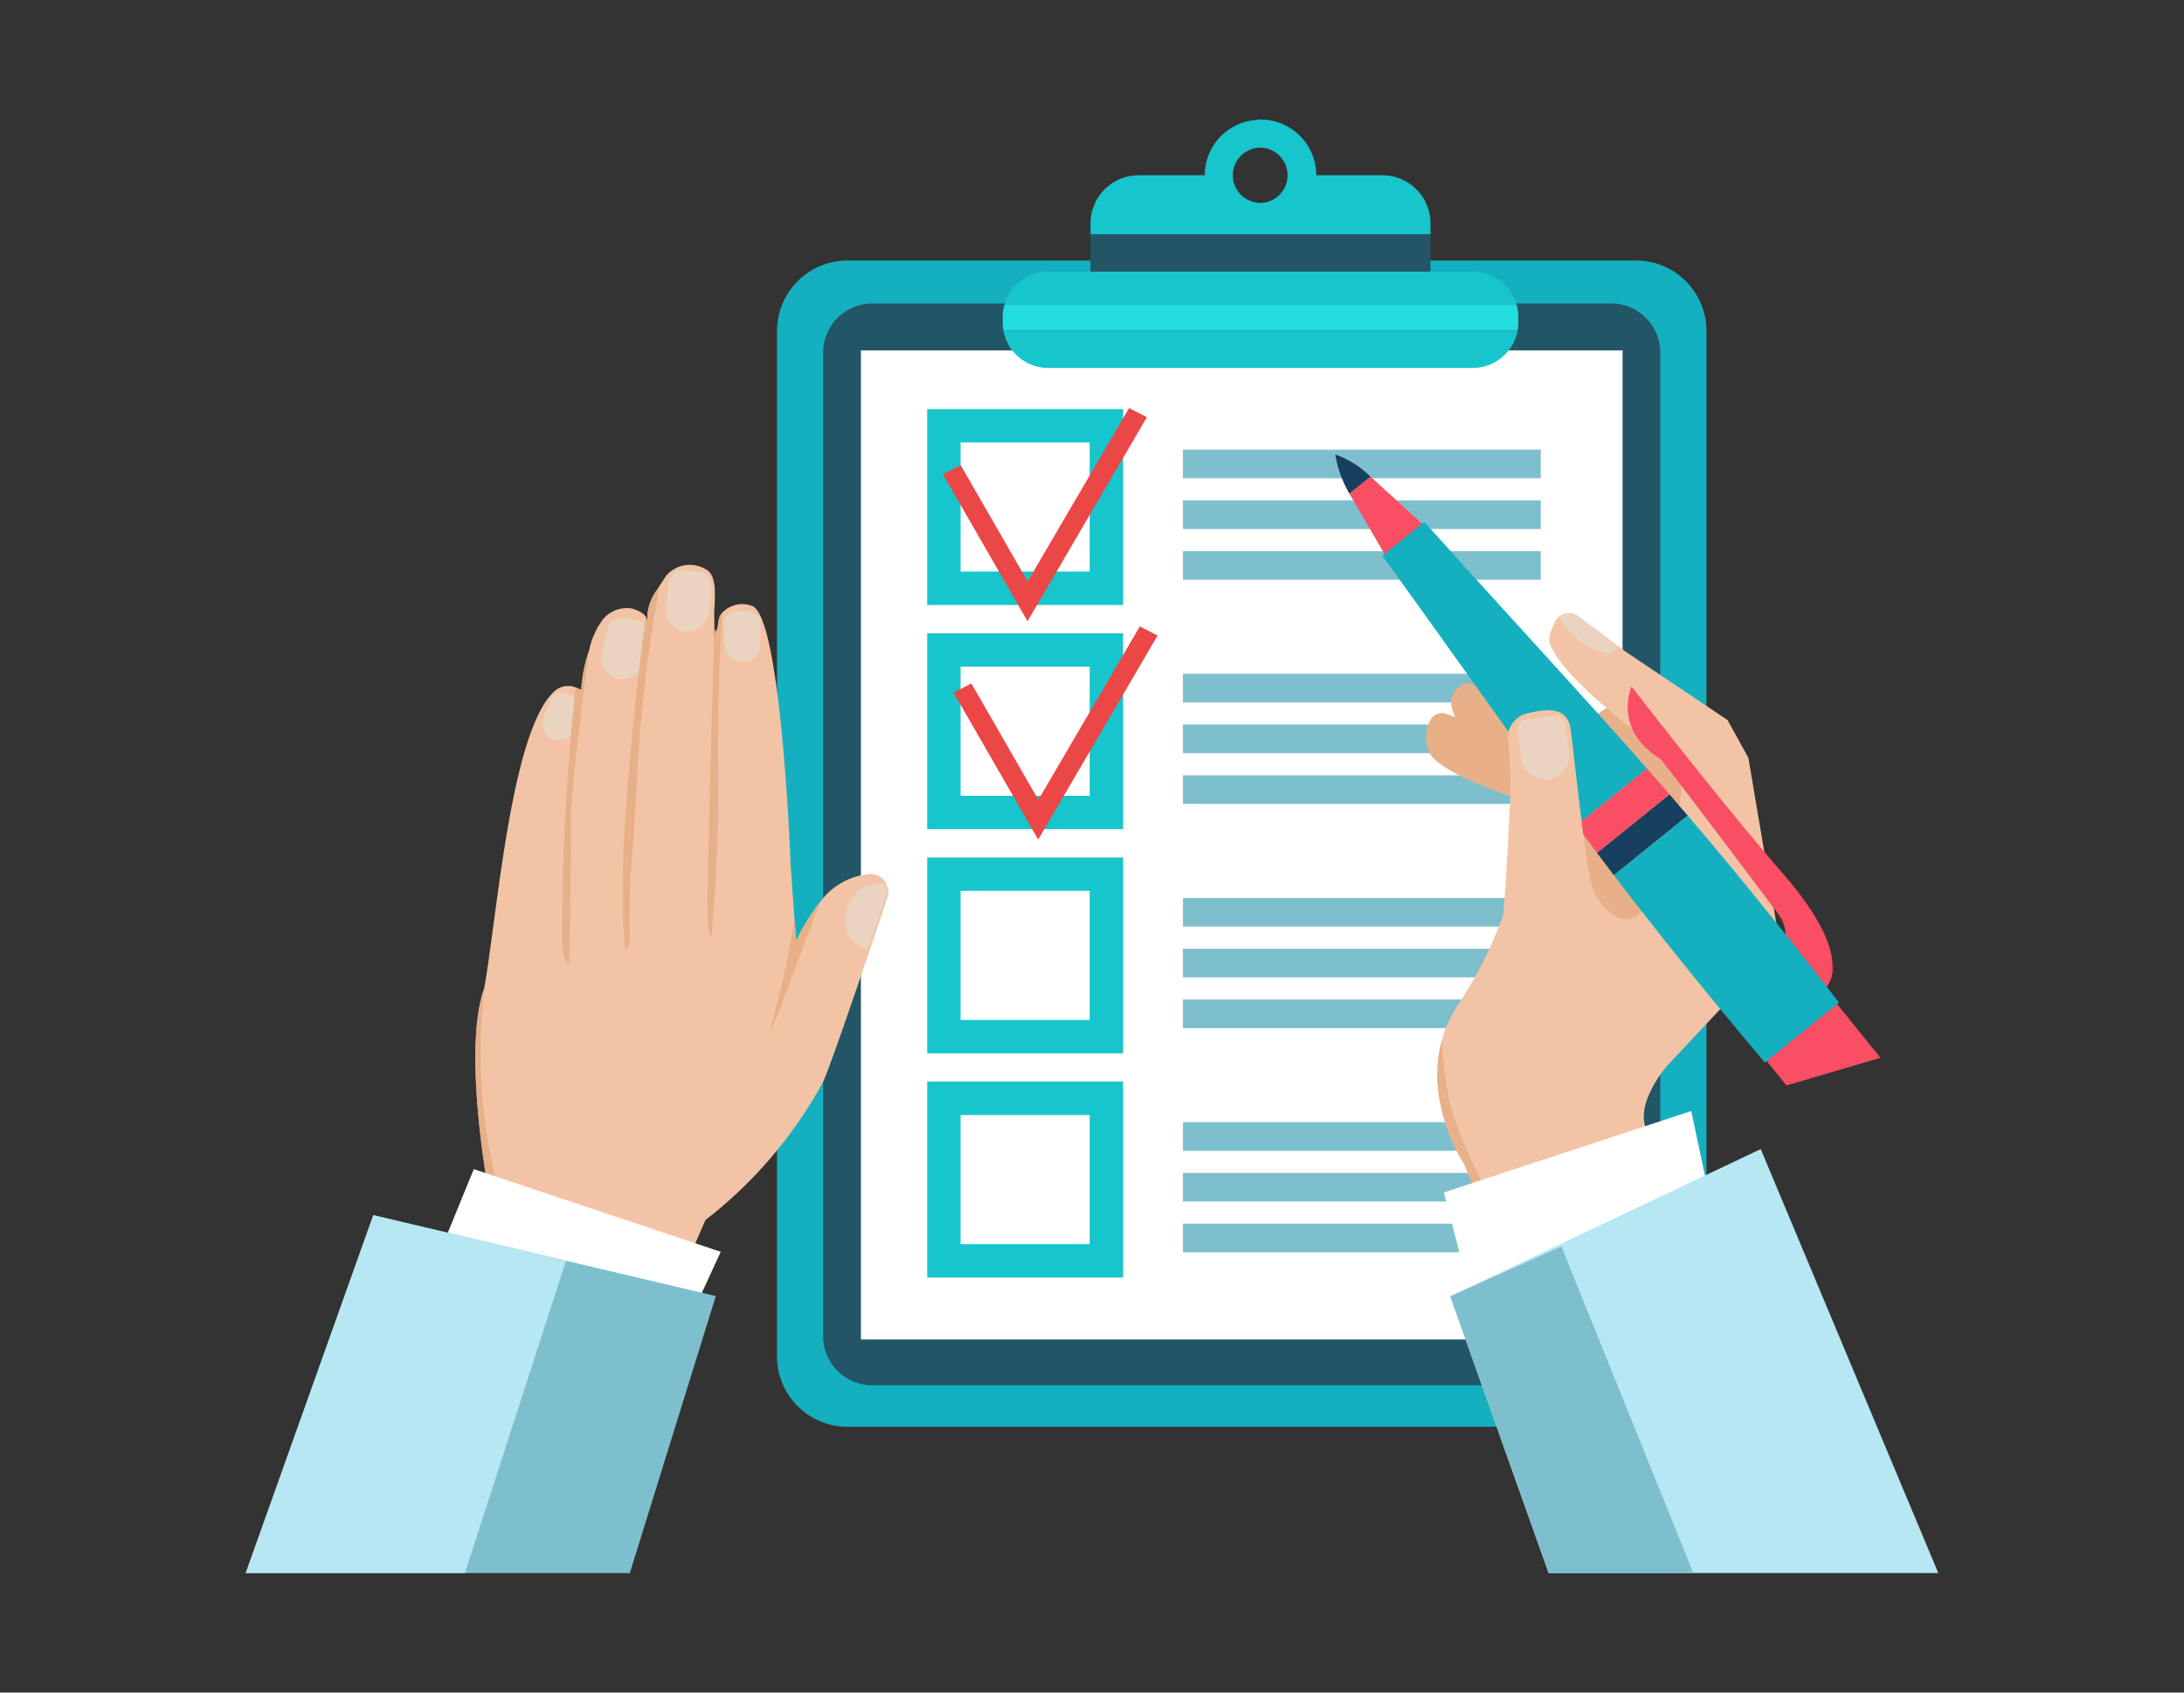 <svg xmlns="http://www.w3.org/2000/svg" xmlns:xlink="http://www.w3.org/1999/xlink" width="160" height="124" viewBox="0 0 160 124">
  <rect x="0" y="0" width="160" height="124" fill="#333333" stroke="none"/>
  <defs>
    <clipPath id="clip-path">
      <rect id="Rectángulo_41257" data-name="Rectángulo 41257" width="160" height="124" transform="translate(-8709 86)" fill="#fff" stroke="#707070" stroke-width="1"/>
    </clipPath>
  </defs>
  <g id="Enmascarar_grupo_166" data-name="Enmascarar grupo 166" transform="translate(8709 -86)" clip-path="url(#clip-path)">
    <g id="_11" data-name="11" transform="translate(-9045.171 -50.189)">
      <g id="_7" data-name="7" transform="translate(393.096 144.944)">
        <g id="Grupo_564327" data-name="Grupo 564327">
          <g id="Grupo_564321" data-name="Grupo 564321" transform="translate(0 10.33)">
            <g id="Grupo_564318" data-name="Grupo 564318">
              <path id="Trazado_198415" data-name="Trazado 198415" d="M408.775,150.52H380.347a5.166,5.166,0,0,0-5.165,5.165V230.8a5.164,5.164,0,0,0,5.165,5.163h57.762a5.165,5.165,0,0,0,5.165-5.165V155.685a5.166,5.166,0,0,0-5.165-5.165Z" transform="translate(-375.182 -150.52)" fill="#14b0bf"/>
            </g>
            <g id="Grupo_564319" data-name="Grupo 564319" transform="translate(3.385 3.153)">
              <path id="Trazado_198416" data-name="Trazado 198416" d="M407.264,152.222H380.6a3.6,3.6,0,0,0-3.6,3.6v72.051a3.6,3.6,0,0,0,3.6,3.6h54.131a3.6,3.6,0,0,0,3.6-3.6V155.818a3.6,3.6,0,0,0-3.6-3.6Z" transform="translate(-377.009 -152.222)" fill="#256"/>
            </g>
            <g id="Grupo_564320" data-name="Grupo 564320" transform="translate(6.143 6.586)">
              <path id="Trazado_198417" data-name="Trazado 198417" d="M406.014,154.075H378.5v72.462H434.3V154.075Z" transform="translate(-378.498 -154.075)" fill="#fff"/>
            </g>
          </g>
          <g id="_1" data-name="1" transform="translate(16.531)">
            <g id="Grupo_564322" data-name="Grupo 564322" transform="translate(6.434 8.405)">
              <path id="Trazado_198418" data-name="Trazado 198418" d="M399.57,149.481H387.578v2.738a3.529,3.529,0,0,0,3.529,3.529h17.85a3.529,3.529,0,0,0,3.529-3.529v-2.738Z" transform="translate(-387.578 -149.481)" fill="#256"/>
            </g>
            <g id="Grupo_564323" data-name="Grupo 564323" transform="translate(0.135 11.143)">
              <path id="Trazado_198419" data-name="Trazado 198419" d="M418.484,150.959H387.376a3.332,3.332,0,0,0-3.2,2.4h37.507A3.335,3.335,0,0,0,418.484,150.959Z" transform="translate(-384.178 -150.959)" fill="#17c5cc"/>
            </g>
            <g id="Grupo_564324" data-name="Grupo 564324" transform="translate(0 13.544)">
              <path id="Trazado_198420" data-name="Trazado 198420" d="M421.881,153.578v-.389a3.365,3.365,0,0,0-.133-.934H384.24a3.3,3.3,0,0,0-.135.934v.389a3.2,3.2,0,0,0,.057.6h37.663A3.543,3.543,0,0,0,421.881,153.578Z" transform="translate(-384.105 -152.255)" fill="#2dd"/>
            </g>
            <g id="Grupo_564325" data-name="Grupo 564325" transform="translate(0.057 15.465)">
              <path id="Trazado_198421" data-name="Trazado 198421" d="M384.136,153.292a3.33,3.33,0,0,0,3.275,2.736H418.52a3.334,3.334,0,0,0,3.279-2.736Z" transform="translate(-384.136 -153.292)" fill="#17c5cc"/>
            </g>
            <g id="Grupo_564326" data-name="Grupo 564326" transform="translate(6.434)">
              <path id="Trazado_198422" data-name="Trazado 198422" d="M408.957,149.029h-4.839a4.086,4.086,0,0,0-4.085-4.085,3.807,3.807,0,0,0-.463.048,4.07,4.07,0,0,0-3.622,4.037h-4.841a3.529,3.529,0,0,0-3.529,3.529v.791h24.908v-.791A3.529,3.529,0,0,0,408.957,149.029Zm-8.924,2.029a1.993,1.993,0,0,1-.463-.059,2.021,2.021,0,0,1,0-3.937,1.993,1.993,0,0,1,.463-.057,2.027,2.027,0,0,1,0,4.053Z" transform="translate(-387.578 -144.944)" fill="#17c5cc"/>
            </g>
          </g>
        </g>
        <g id="Grupo_564328" data-name="Grupo 564328" transform="translate(11.001 21.214)">
          <path id="Trazado_198423" data-name="Trazado 198423" d="M395.472,170.749H381.12V156.4h14.352ZM383.565,168.3h9.461v-9.461h-9.461Z" transform="translate(-381.12 -156.395)" fill="#17c5cc"/>
        </g>
        <g id="Grupo_564329" data-name="Grupo 564329" transform="translate(11.001 37.639)">
          <path id="Trazado_198424" data-name="Trazado 198424" d="M395.472,179.613H381.12V165.261h14.352Zm-11.907-2.445h9.461v-9.459h-9.461Z" transform="translate(-381.12 -165.261)" fill="#17c5cc"/>
        </g>
        <g id="Grupo_564330" data-name="Grupo 564330" transform="translate(11.001 54.062)">
          <path id="Trazado_198425" data-name="Trazado 198425" d="M395.472,188.478H381.12V174.126h14.352Zm-11.907-2.445h9.461v-9.461h-9.461Z" transform="translate(-381.12 -174.126)" fill="#17c5cc"/>
        </g>
        <g id="Grupo_564331" data-name="Grupo 564331" transform="translate(11.001 70.485)">
          <path id="Trazado_198426" data-name="Trazado 198426" d="M395.472,197.345H381.12V182.991h14.352ZM383.565,194.9h9.461v-9.459h-9.461Z" transform="translate(-381.12 -182.991)" fill="#17c5cc"/>
        </g>
        <g id="Grupo_564335" data-name="Grupo 564335" transform="translate(29.737 24.185)">
          <g id="Grupo_564332" data-name="Grupo 564332">
            <rect id="Rectángulo_41227" data-name="Rectángulo 41227" width="26.213" height="2.097" fill="#7ebfce"/>
          </g>
          <g id="Grupo_564333" data-name="Grupo 564333" transform="translate(0 3.719)">
            <rect id="Rectángulo_41228" data-name="Rectángulo 41228" width="26.213" height="2.097" fill="#7ebfce"/>
          </g>
          <g id="Grupo_564334" data-name="Grupo 564334" transform="translate(0 7.437)">
            <rect id="Rectángulo_41229" data-name="Rectángulo 41229" width="26.213" height="2.097" fill="#7ebfce"/>
          </g>
        </g>
        <g id="Grupo_564339" data-name="Grupo 564339" transform="translate(29.737 40.609)">
          <g id="Grupo_564336" data-name="Grupo 564336">
            <rect id="Rectángulo_41230" data-name="Rectángulo 41230" width="26.213" height="2.097" fill="#7ebfce"/>
          </g>
          <g id="Grupo_564337" data-name="Grupo 564337" transform="translate(0 3.718)">
            <rect id="Rectángulo_41231" data-name="Rectángulo 41231" width="26.213" height="2.098" fill="#7ebfce"/>
          </g>
          <g id="Grupo_564338" data-name="Grupo 564338" transform="translate(0 7.436)">
            <rect id="Rectángulo_41232" data-name="Rectángulo 41232" width="26.213" height="2.097" fill="#7ebfce"/>
          </g>
        </g>
        <g id="Grupo_564343" data-name="Grupo 564343" transform="translate(29.737 57.033)">
          <g id="Grupo_564340" data-name="Grupo 564340">
            <rect id="Rectángulo_41233" data-name="Rectángulo 41233" width="26.213" height="2.097" fill="#7ebfce"/>
          </g>
          <g id="Grupo_564341" data-name="Grupo 564341" transform="translate(0 3.719)">
            <rect id="Rectángulo_41234" data-name="Rectángulo 41234" width="26.213" height="2.096" fill="#7ebfce"/>
          </g>
          <g id="Grupo_564342" data-name="Grupo 564342" transform="translate(0 7.437)">
            <rect id="Rectángulo_41235" data-name="Rectángulo 41235" width="26.213" height="2.097" fill="#7ebfce"/>
          </g>
        </g>
        <g id="Grupo_564347" data-name="Grupo 564347" transform="translate(29.737 73.456)">
          <g id="Grupo_564344" data-name="Grupo 564344">
            <rect id="Rectángulo_41236" data-name="Rectángulo 41236" width="26.213" height="2.097" fill="#7ebfce"/>
          </g>
          <g id="Grupo_564345" data-name="Grupo 564345" transform="translate(0 3.718)">
            <rect id="Rectángulo_41237" data-name="Rectángulo 41237" width="26.213" height="2.097" fill="#7ebfce"/>
          </g>
          <g id="Grupo_564346" data-name="Grupo 564346" transform="translate(0 7.437)">
            <rect id="Rectángulo_41238" data-name="Rectángulo 41238" width="26.213" height="2.097" fill="#7ebfce"/>
          </g>
        </g>
        <g id="Grupo_564348" data-name="Grupo 564348" transform="translate(12.146 21.144)">
          <path id="Trazado_198427" data-name="Trazado 198427" d="M395.385,156.357l-7.432,12.7-4.908-8.52-1.306.661,6.205,10.771,8.744-14.946Z" transform="translate(-381.738 -156.357)" fill="#eb4747"/>
        </g>
        <g id="Grupo_564349" data-name="Grupo 564349" transform="translate(12.929 37.141)">
          <path id="Trazado_198428" data-name="Trazado 198428" d="M395.808,164.992l-7.432,12.7-4.906-8.521-1.308.662,6.205,10.771,8.744-14.946Z" transform="translate(-382.161 -164.992)" fill="#eb4747"/>
        </g>
      </g>
      <g id="Grupo_564352" data-name="Grupo 564352" transform="translate(433.991 169.487)">
        <g id="_13" data-name="13">
          <path id="Trazado_198429" data-name="Trazado 198429" d="M414.97,167.921l-5.567,3.451-7.071-2.481a.955.955,0,0,0-1.178.493,2.6,2.6,0,0,0-.031,2.4c.854,1.534,6.278,3.266,6.278,3.266l2.381.9s1.919,9.2,2.121,9.5,7.336.028,7.336.028l1.543-11.7Z" transform="translate(-394.204 -149.897)" fill="#e7b088"/>
          <path id="Trazado_198430" data-name="Trazado 198430" d="M402.875,167.228s-2.112.793-.295,3.17,11.34,4.278,11.34,4.278,1.717-4.076,1.706-4.35S402.875,167.228,402.875,167.228Z" transform="translate(-393.347 -150.488)" fill="#e7b088"/>
          <path id="Trazado_198431" data-name="Trazado 198431" d="M418.126,197.631l8.277-8.837-2.321-13.733-1.527-2.766-7.42-4.98-.039-.026-.767-.572-2.7-2.017a1.153,1.153,0,0,0-1.4.015.3.3,0,0,0-.057.052,1.081,1.081,0,0,0-.256.332l-.013.031a8.226,8.226,0,0,0-.346.839,1.183,1.183,0,0,0,.028.869c1.047,2.427,6.147,6.334,8.576,8.011a3.283,3.283,0,0,1,.993,2.827c-.307,2.477-1.738,7.082-2.736,8.47-.945,1.315-2.16.676-2.973-.245l-.015-.017c-.039-.048-.08-.1-.117-.143a1.46,1.46,0,0,1-.124-.163l-.011-.013c-.039-.048-.072-.1-.107-.148s-.076-.113-.109-.172a1.71,1.71,0,0,1-.093-.156q-.039-.067-.072-.133l-.024-.046c-.022-.046-.041-.089-.059-.132s-.043-.1-.059-.145c-.458-1.219-1.419-10.456-1.588-11.643s-1.386-1.845-3.094-1.2c-1.05.395-1.049,1.352-1,2.293a38.376,38.376,0,0,1,.019,4.1c-.165,2.823-.608,5.623-.869,8.437a30.657,30.657,0,0,1-3.325,6.58,9.419,9.419,0,0,0-.713,1.3c-.041.091-.076.178-.113.269a8.644,8.644,0,0,0-.354,1.05,8.968,8.968,0,0,0-.25,1.291c-.015.133-.03.267-.037.4-.007.091-.015.182-.018.276,0,.115-.007.233-.009.346,0,.07,0,.137,0,.206q0,.206.011.406c0,.069.007.133.011.2.005.133.017.265.031.393.009.067.017.132.024.2s.017.13.026.193.017.126.026.191a13.427,13.427,0,0,0,1.838,4.922s8.49,20.041,8.857,19.9l13.046-4.893-8.544-17.544C415.931,200.893,417.113,198.837,418.126,197.631Z" transform="translate(-393.815 -152.841)" fill="#f2c4a5"/>
          <g id="_3" data-name="3">
            <path id="Trazado_198432" data-name="Trazado 198432" d="M397.817,160.311c.5.865,1.286,2.212,2.677,4.605q1.4-1.134,2.8-2.264c-2.045-1.866-3.2-2.914-3.937-3.587Z" transform="translate(-396.78 -157.447)" fill="#f94e63"/>
            <path id="Trazado_198433" data-name="Trazado 198433" d="M413.753,182.954l2.495,3.091,6.889-2.026-3.456-4.279Z" transform="translate(-383.193 -139.821)" fill="#f94e63"/>
            <path id="Trazado_198434" data-name="Trazado 198434" d="M407.607,175.92q.614.814,1.238,1.636l5.413-4.368q-.672-.786-1.338-1.556Z" transform="translate(-388.433 -146.734)" fill="#16405e"/>
            <path id="Trazado_198435" data-name="Trazado 198435" d="M399.119,163.338c6,8.294,9.984,14.026,14.226,19.756l5.161-4.166c-4.707-5.356-9.47-10.452-16.314-18.07Z" transform="translate(-395.669 -155.92)" fill="#14b0bf"/>
            <path id="Trazado_198436" data-name="Trazado 198436" d="M419.952,180.8c-4.969-5.795-10.788-13.357-10.845-13.433,0,0-1.428,3.135,2.119,5.311,1.69,2.1,8.587,11.314,8.655,11.4a2.73,2.73,0,0,1,.5,1.288c.007.311-.083.748-.961.941-.723.159-.867.5-.861.752.024,1.024,3.07,2.462,4.005,2.879l.119.054.117-.061a2.256,2.256,0,0,0,1.023-2.16C423.783,186,422.479,183.648,419.952,180.8Z" transform="translate(-387.396 -150.37)" fill="#f94e63"/>
            <path id="Trazado_198437" data-name="Trazado 198437" d="M406.8,174.777q.742,1.006,1.5,2.012l5.313-4.289q-.828-.953-1.651-1.89Z" transform="translate(-389.122 -147.604)" fill="#f94e63"/>
            <path id="Trazado_198438" data-name="Trazado 198438" d="M408.275,176.839c3.077,4.035,6.51,8.327,11.058,13.724l5.439-4.391c-4.317-5.582-7.788-9.843-11.084-13.7Z" transform="translate(-387.863 -146.018)" fill="#14b0bf"/>
            <path id="Trazado_198439" data-name="Trazado 198439" d="M397.257,158.192a8.586,8.586,0,0,0,.421,1.567,8.725,8.725,0,0,0,.617,1.3l1.543-1.245a6.831,6.831,0,0,0-.96-.8A6.756,6.756,0,0,0,397.257,158.192Z" transform="translate(-397.257 -158.192)" fill="#16405e"/>
          </g>
          <path id="Trazado_198440" data-name="Trazado 198440" d="M410.219,166.717l-2.7-2.017a1.153,1.153,0,0,0-1.4.015,5.321,5.321,0,0,0,3.175,2.647c.2.039.367.056.485.069a1.553,1.553,0,0,0,.665-.519Z" transform="translate(-389.703 -152.841)" fill="#ead4c1"/>
          <g id="Grupo_564350" data-name="Grupo 564350" transform="translate(7.479 18.737)">
            <path id="Trazado_198441" data-name="Trazado 198441" d="M413.428,182.612c-.039-.048-.08-.1-.117-.143s-.085-.107-.124-.163l-.011-.013c-.039-.048-.074-.1-.107-.148s-.076-.113-.109-.172-.061-.1-.093-.156-.048-.091-.072-.133l-.024-.046c-.022-.046-.041-.089-.059-.132s-.043-.1-.059-.145c-.458-1.219-1.419-10.456-1.588-11.643s-.908-1.745-3.094-1.2a1.8,1.8,0,0,0-1.486,1.973,39.25,39.25,0,0,1,.163,4.12c-.165,2.823-.271,5.926-.532,8.74a30.657,30.657,0,0,1-3.325,6.58,9.419,9.419,0,0,0-.713,1.3c-.041.091-.076.178-.113.269a8.644,8.644,0,0,0-.354,1.05,8.968,8.968,0,0,0-.25,1.291c-.015.133-.03.267-.037.4-.007.091-.015.182-.018.276,0,.115-.007.233-.009.346,0,.07,0,.137,0,.206q0,.206.011.406c0,.069.007.133.011.2l.031.393c.009.067.017.132.024.2s.017.13.026.193.017.126.026.191c.315-.135.626-.274.934-.421,5.719-2.692,10.158-7.281,11.084-13.6Z" transform="translate(-401.294 -168.306)" fill="#f2c4a5"/>
            <path id="Trazado_198442" data-name="Trazado 198442" d="M407.964,169.182a.774.774,0,0,0-.873-.656l-1.973.278a.773.773,0,0,0-.654.873l.269,1.906a1.822,1.822,0,0,0,1.782,1.6,1.773,1.773,0,0,0,1.729-2.014Z" transform="translate(-398.598 -168.124)" fill="#ead4c1"/>
          </g>
          <path id="Trazado_198443" data-name="Trazado 198443" d="M402.213,185.942a36.141,36.141,0,0,1-.6-4.55,8.968,8.968,0,0,0-.25,1.291c-.015.133-.03.267-.037.4-.007.091-.015.182-.018.276,0,.115-.007.233-.009.346,0,.07,0,.137,0,.206q0,.206.011.406c0,.069.007.133.011.2.005.133.017.265.031.393.009.067.017.132.024.2s.017.13.026.193.017.126.026.191a13.427,13.427,0,0,0,1.838,4.922s8.49,20.041,8.857,19.9l1.036-.389c-1.117-2.208-3.283-6.653-7.179-15.15C404.143,190.779,402.878,188.46,402.213,185.942Z" transform="translate(-393.815 -138.412)" fill="#e7b088"/>
        </g>
        <path id="Trazado_198444" data-name="Trazado 198444" d="M401.554,190.118l1.938,7.5,17.9-5.371-1.717-8.091Z" transform="translate(-393.594 -136.059)" fill="#fff"/>
        <g id="Grupo_564351" data-name="Grupo 564351" transform="translate(8.423 50.886)">
          <path id="Trazado_198445" data-name="Trazado 198445" d="M437.56,216.721,424.552,185.66,413.713,190.8l-11.91,5.643,7.21,20.274Z" transform="translate(-401.804 -185.66)" fill="#b6e7f2"/>
          <path id="Trazado_198446" data-name="Trazado 198446" d="M419.613,213.438c-4.709-11.66-9.665-23.928-9.665-23.928l-8.144,3.653,7.208,20.275Z" transform="translate(-401.803 -182.377)" fill="#7ebfce"/>
        </g>
      </g>
      <g id="Grupo_564354" data-name="Grupo 564354" transform="translate(354.171 177.598)">
        <g id="_12" data-name="12" transform="translate(8.442)">
          <path id="Trazado_198447" data-name="Trazado 198447" d="M392.544,200.5c.337-.63,1.9-5.148,3.24-9.083.017-.035.028-.08.043-.113.569-1.7,1.11-3.288,1.471-4.389a1.244,1.244,0,0,0,.035-.676,1.182,1.182,0,0,0-.18-.443,1.3,1.3,0,0,0-1.223-.6,5.1,5.1,0,0,0-3.624,2.127,14.739,14.739,0,0,0-1.7,2.779l-.12-1.68-.272-3.8s-.678-18.446-2.851-19.072a2,2,0,0,0-2.147.482,1.812,1.812,0,0,0-.139.176c-.2.319-.156.763-.256,1.049l-.019.041a.8.8,0,0,0-.054.137c-.087.241-.135.409-.148.463.011-.315.017-.634.017-.943,0-.215,0-.422-.007-.626-.028-1.017.346-2.994-.624-3.464a2.281,2.281,0,0,0-2.912.495c-.213.333-.454.687-.672,1.037a3.583,3.583,0,0,0-.689,2.336,1.144,1.144,0,0,0-.1-.348c-.143-.324-.711-.552-1.058-.65a2.282,2.282,0,0,0-2.034.723,5.587,5.587,0,0,0-1.08,2.381,6.863,6.863,0,0,0-.207.658c-.022.07-.041.152-.061.222a2.008,2.008,0,0,0-.05.239c-.031.117-.052.226-.072.337-.065.322-.1.619-.135.852-.041.354-.044.561-.044.561l-.408-.185a1.512,1.512,0,0,0-1.373.13c-2.968,2.225-4.1,13.492-4.985,19.671-.019.172-.048.348-.07.509-.1.658-.187,1.25-.272,1.753-.02.041-.026.078-.046.12-1.5,4.465.278,14.222.33,14.506,0,0-5.121,9.465-9.309,17.236l15.715,7.132c3.2-7.357,6.315-14.711,9.513-22.04A32.362,32.362,0,0,0,392.544,200.5Z" transform="translate(-358.727 -162.57)" fill="#f2c4a5"/>
          <path id="Trazado_198448" data-name="Trazado 198448" d="M371.752,166.345a1.076,1.076,0,0,0-.65-1.367l-1.128-.315a1.077,1.077,0,0,0-1.262.839l-.391,1.41a1.781,1.781,0,0,0,.878,2.173,1.691,1.691,0,0,0,2.149-1.286Z" transform="translate(-350.617 -160.813)" fill="#ead4c1"/>
          <path id="Trazado_198449" data-name="Trazado 198449" d="M368.449,168.043a.714.714,0,0,0-.1-.052l-.845-.335a.831.831,0,0,0-1.039.539l-.42,1.054a1.381,1.381,0,0,0,.5,1.747,1.286,1.286,0,0,0,1.7-.689A17.745,17.745,0,0,1,368.449,168.043Z" transform="translate(-352.589 -158.275)" fill="#ead4c1"/>
          <path id="Trazado_198450" data-name="Trazado 198450" d="M368.657,165.954c-.08.224-.148.443-.207.66-.02.072-.041.145-.057.22s-.041.157-.056.237c-.026.115-.052.228-.07.337-.067.328-.1.619-.132.852l0,0c-.039.352-.044.565-.044.565l-.408-.187a170.355,170.355,0,0,0-1,18.492c-.006.621.2,1.808.53,1.738.009-.265.158-8.716.126-10.756C367.31,176.542,368.219,169.32,368.657,165.954Z" transform="translate(-351.95 -159.685)" fill="#e7b088"/>
          <path id="Trazado_198451" data-name="Trazado 198451" d="M369.6,187.764c.013-1.093-.013-2.188.067-3.275.409-5.3.454-7.477.685-10.4a104.564,104.564,0,0,1,1.408-10.615.377.377,0,0,1-.18.159,3.532,3.532,0,0,0-.691,2.331,1.03,1.03,0,0,0-.1-.345c-.38,2.553-.706,5.465-.941,7.881-.169,1.706-.32,3.383-.443,5.028-.183,2.11-.3,4.376-.32,6.777-.007.893,0,1.79.026,2.683.018.6.12,1.136.156,1.992C369.731,189.828,369.594,188.148,369.6,187.764Z" transform="translate(-349.905 -161.801)" fill="#e7b088"/>
          <path id="Trazado_198452" data-name="Trazado 198452" d="M373.244,177.331c-.1-3.772.048-9.62.289-12.89a1.942,1.942,0,0,0-.132.174c-.209.32-.154.761-.263,1.049l-.02.043c-.017.048-.033.093-.05.139l-.13-.232-.333,12.025-.17,7.979c-.006.545-.085,2.19.295,2.571C372.729,188.189,373.263,182.533,373.244,177.331Z" transform="translate(-347.051 -160.975)" fill="#e7b088"/>
          <path id="Trazado_198453" data-name="Trazado 198453" d="M367.539,186.318a38.75,38.75,0,0,1,.335-7.408c-.043.265-.085.517-.122.747l-.043.12c-1.5,4.467.278,14.224.326,14.5l0,.006s-5.122,9.467-9.309,17.231l.81.367c3.948-7.292,8.5-15.786,9.25-17.583A38.771,38.771,0,0,1,367.539,186.318Z" transform="translate(-358.728 -148.639)" fill="#e7b088"/>
          <path id="Trazado_198454" data-name="Trazado 198454" d="M374.091,164.118a1.077,1.077,0,0,0-.878-1.234l-1.165-.113a1.077,1.077,0,0,0-1.1,1.043l-.141,1.456a1.78,1.78,0,0,0,1.241,1.988,1.689,1.689,0,0,0,1.9-1.638Z" transform="translate(-348.436 -162.403)" fill="#ead4c1"/>
          <path id="Trazado_198455" data-name="Trazado 198455" d="M375.752,165.365a.9.9,0,0,0-.823-.963l-.982-.006a.9.9,0,0,0-.836.952l-.007,1.223a1.487,1.487,0,0,0,1.184,1.564,1.411,1.411,0,0,0,1.454-1.506Z" transform="translate(-346.47 -161.014)" fill="#ead4c1"/>
          <path id="Trazado_198456" data-name="Trazado 198456" d="M376.9,178.727l-.12-1.68a72.583,72.583,0,0,1-1.96,8.761c1.295-3.053,2.723-7.06,3.783-9.859A14.649,14.649,0,0,0,376.9,178.727Z" transform="translate(-345.008 -151.165)" fill="#e7b088"/>
          <path id="Trazado_198457" data-name="Trazado 198457" d="M380.912,175.264a1.3,1.3,0,0,0-.4-.107,2.454,2.454,0,0,0-2.155,1.145,2.782,2.782,0,0,0-.122,2.9,2.6,2.6,0,0,0,1.23.748c.065.011,1.113-3.035,1.434-4.052A1.1,1.1,0,0,0,380.912,175.264Z" transform="translate(-342.401 -151.848)" fill="#ead4c1"/>
        </g>
        <path id="Trazado_198458" data-name="Trazado 198458" d="M364.538,186.453l-2.929,7.167,17.56,6.4,3.461-7.512Z" transform="translate(-347.829 -142.208)" fill="#fff"/>
        <g id="Grupo_564353" data-name="Grupo 564353" transform="translate(0 47.616)">
          <path id="Trazado_198459" data-name="Trazado 198459" d="M382.312,214.494l6.3-20.293-10.972-2.593-14.119-3.334-9.348,26.221Z" transform="translate(-354.171 -188.273)" fill="#7ebfce"/>
          <path id="Trazado_198460" data-name="Trazado 198460" d="M370.231,214.494l7.407-22.887-14.119-3.334-9.348,26.221Z" transform="translate(-354.171 -188.273)" fill="#b6e7f2"/>
        </g>
      </g>
    </g>
  </g>
</svg>
